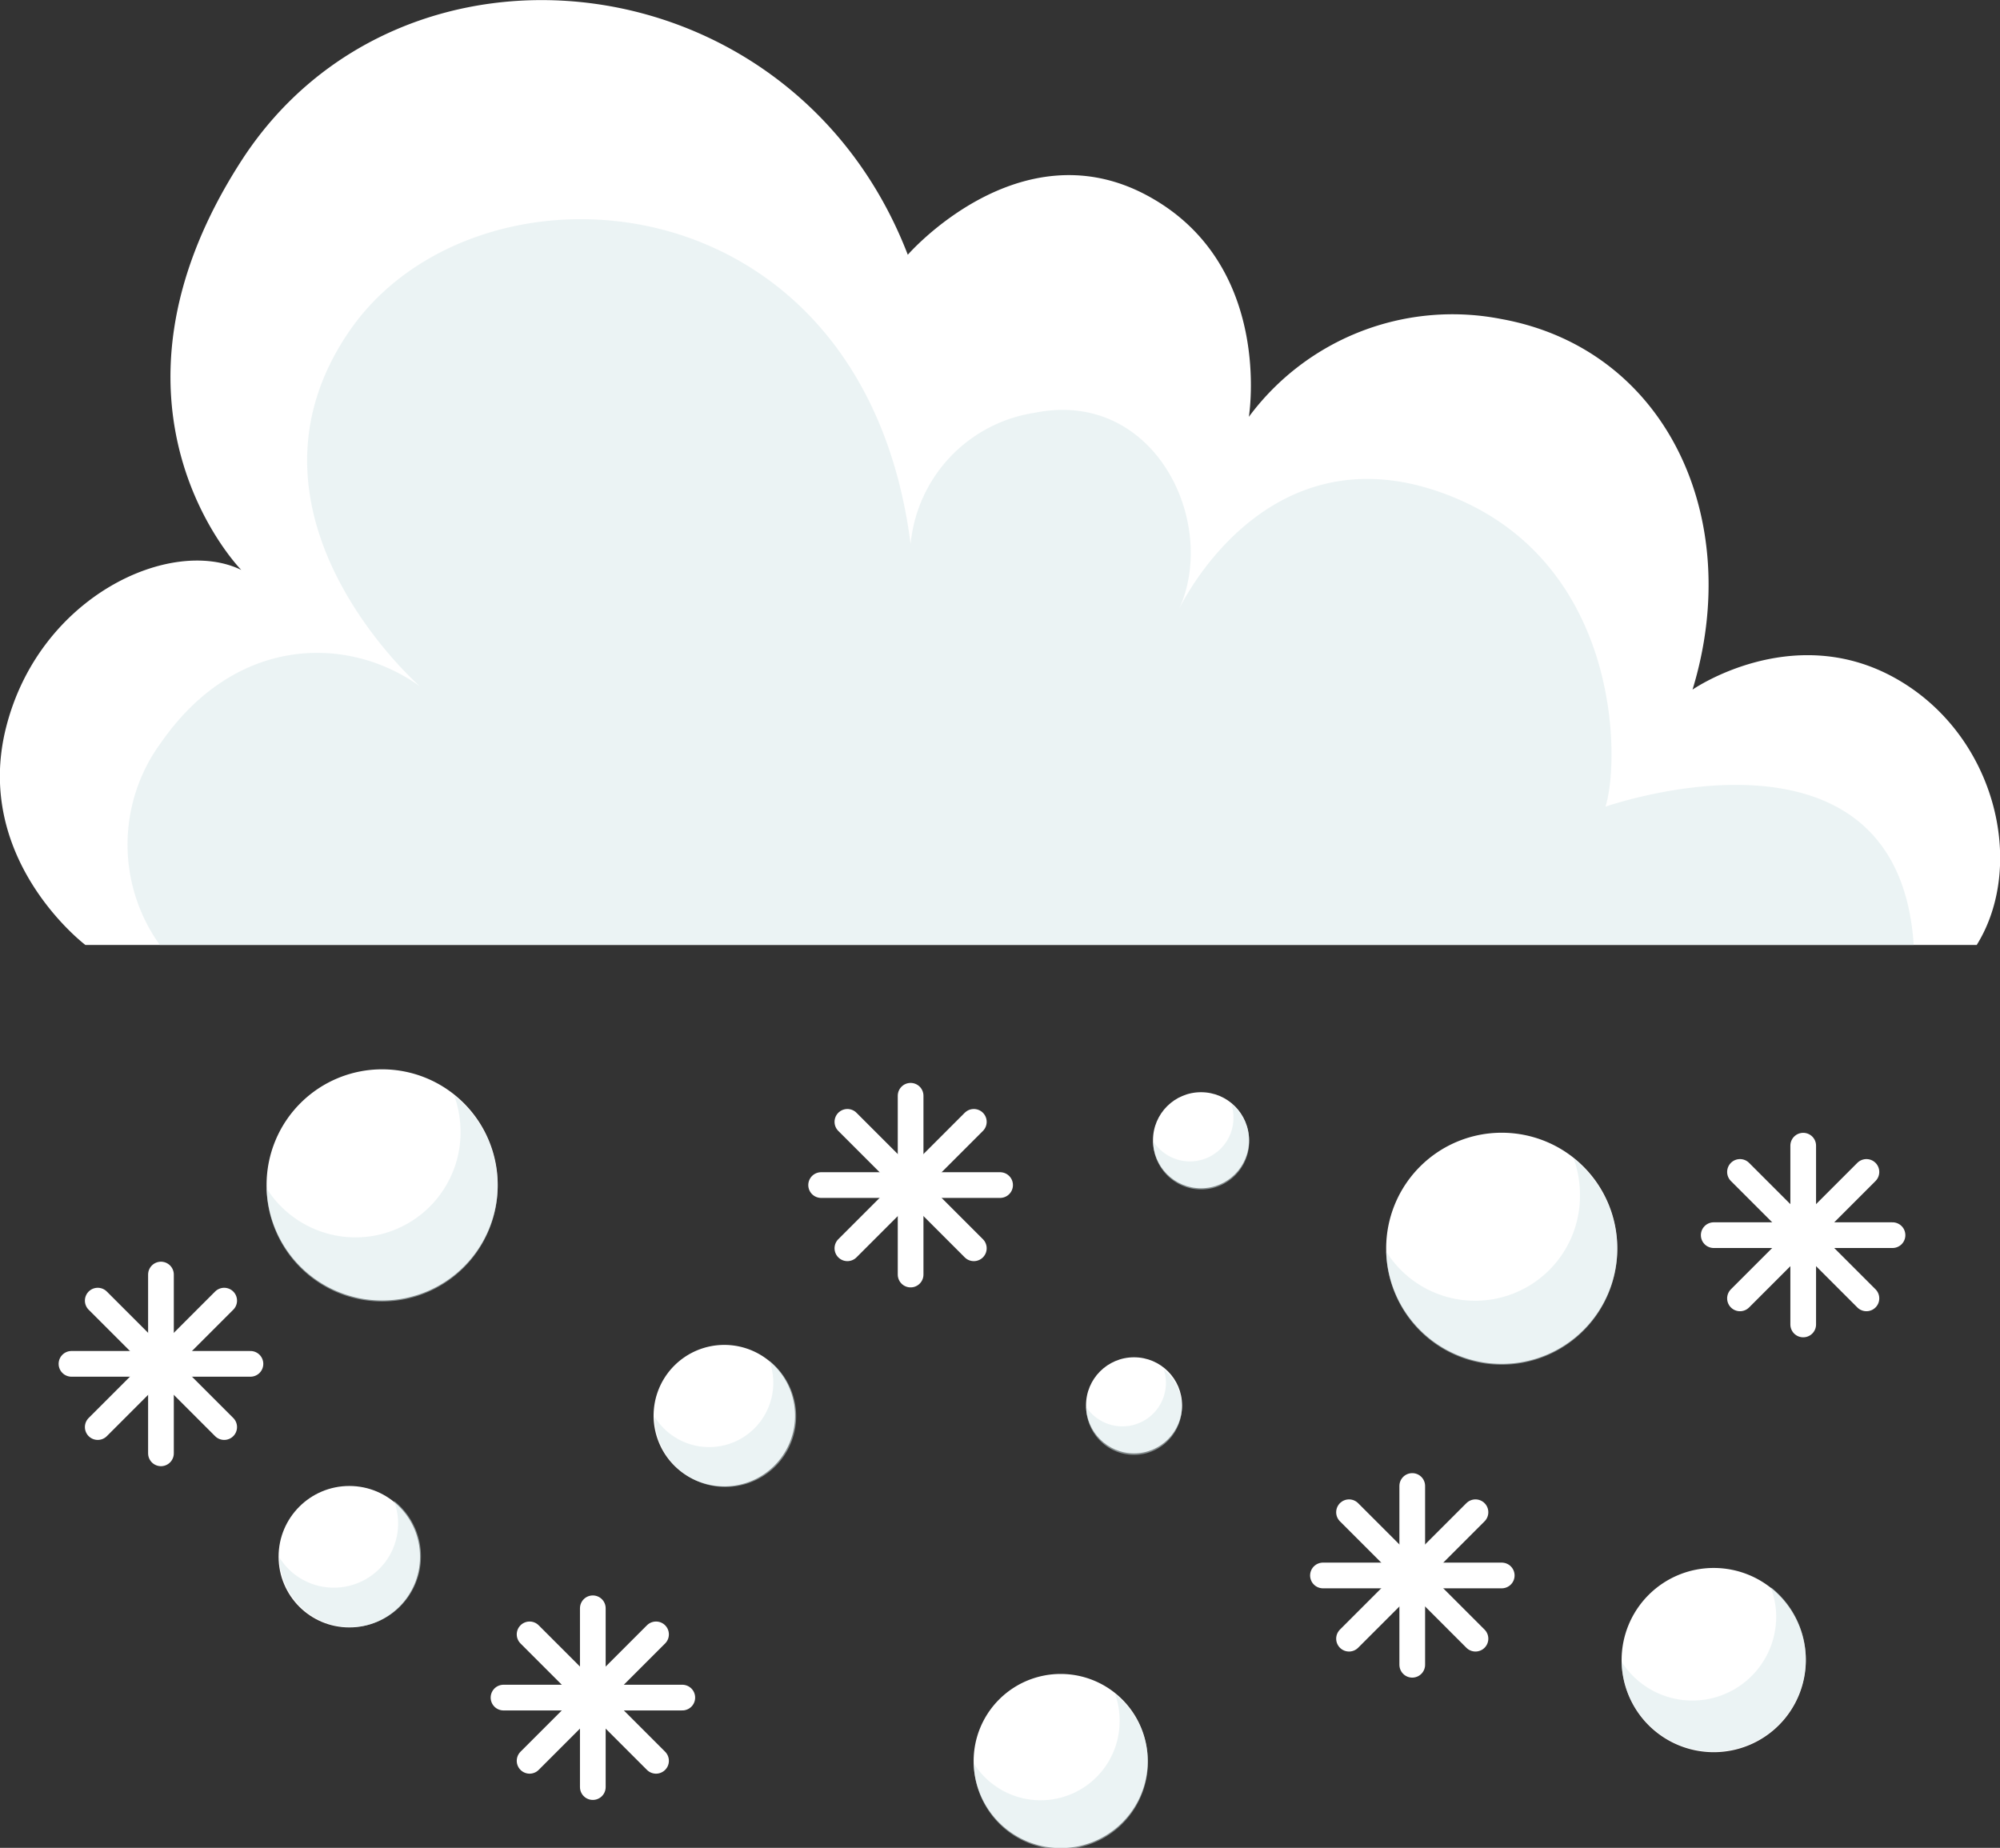 <svg xmlns="http://www.w3.org/2000/svg" viewBox="0 0 106.61 98.5"><rect x="0" y="0" width="106.61" height="98.5" fill="#333333" stroke="none"/><defs><style>.cls-1{isolation:isolate;}.cls-2{fill:none;stroke:#fff;stroke-linecap:round;stroke-linejoin:round;stroke-width:1.37px;}.cls-3{fill:#fff;}.cls-4{fill:#d8e8ea;mix-blend-mode:multiply;opacity:0.5;}</style></defs><g class="cls-1"><g id="Layer_2" data-name="Layer 2"><g id="OBJECTS"><line class="cls-2" x1="8.58" y1="67.94" x2="8.58" y2="77.47"/><line class="cls-2" x1="13.35" y1="72.7" x2="3.81" y2="72.7"/><line class="cls-2" x1="11.95" y1="69.33" x2="5.21" y2="76.07"/><line class="cls-2" x1="11.95" y1="76.07" x2="5.21" y2="69.33"/><line class="cls-2" x1="48.54" y1="58.41" x2="48.54" y2="67.94"/><line class="cls-2" x1="53.31" y1="63.17" x2="43.77" y2="63.17"/><line class="cls-2" x1="51.91" y1="59.8" x2="45.17" y2="66.54"/><line class="cls-2" x1="51.91" y1="66.54" x2="45.17" y2="59.8"/><line class="cls-2" x1="75.28" y1="79.21" x2="75.28" y2="88.74"/><line class="cls-2" x1="80.05" y1="83.98" x2="70.52" y2="83.98"/><line class="cls-2" x1="78.65" y1="80.61" x2="71.91" y2="87.35"/><line class="cls-2" x1="78.65" y1="87.35" x2="71.91" y2="80.61"/><line class="cls-2" x1="31.6" y1="85.73" x2="31.6" y2="95.26"/><line class="cls-2" x1="36.37" y1="90.49" x2="26.84" y2="90.49"/><line class="cls-2" x1="34.97" y1="87.12" x2="28.23" y2="93.86"/><line class="cls-2" x1="34.97" y1="93.86" x2="28.23" y2="87.12"/><line class="cls-2" x1="96.12" y1="61.07" x2="96.12" y2="70.6"/><line class="cls-2" x1="100.88" y1="65.84" x2="91.35" y2="65.84"/><line class="cls-2" x1="99.49" y1="62.47" x2="92.75" y2="69.21"/><line class="cls-2" x1="99.49" y1="69.21" x2="92.75" y2="62.47"/><path class="cls-3" d="M26.53,63.17A6.16,6.16,0,1,1,20.37,57,6.16,6.16,0,0,1,26.53,63.17Z"/><path class="cls-4" d="M24.19,58.34a5.78,5.78,0,0,1,.36,2,5.6,5.6,0,0,1-10.34,3,6.16,6.16,0,1,0,10-4.94Z"/><path class="cls-3" d="M86.21,66.54a6.16,6.16,0,1,1-6.16-6.16A6.16,6.16,0,0,1,86.21,66.54Z"/><path class="cls-4" d="M83.87,61.71a5.77,5.77,0,0,1,.35,2,5.59,5.59,0,0,1-10.33,3,6.16,6.16,0,1,0,10-4.94Z"/><circle class="cls-3" cx="18.62" cy="82.98" r="3.77"/><path class="cls-4" d="M21,80a3.42,3.42,0,0,1-3.21,4.63,3.4,3.4,0,0,1-2.89-1.6A3.77,3.77,0,1,0,21,80Z"/><path class="cls-3" d="M96.26,88.49a4.91,4.91,0,1,1-4.91-4.91A4.91,4.91,0,0,1,96.26,88.49Z"/><path class="cls-4" d="M94.39,84.64a4.24,4.24,0,0,1,.29,1.56,4.47,4.47,0,0,1-8.24,2.38,4.91,4.91,0,1,0,8-3.94Z"/><circle class="cls-3" cx="64.02" cy="60.78" r="2.56"/><path class="cls-4" d="M65.61,58.78a2.38,2.38,0,0,1,.14.81,2.32,2.32,0,0,1-4.28,1.24,2.56,2.56,0,1,0,4.14-2Z"/><circle class="cls-3" cx="60.45" cy="74.91" r="2.56"/><path class="cls-4" d="M62,72.91a2.2,2.2,0,0,1,.15.81A2.32,2.32,0,0,1,57.9,75a2.55,2.55,0,1,0,4.13-2Z"/><path class="cls-3" d="M42.38,75.47a3.77,3.77,0,1,1-3.77-3.78A3.77,3.77,0,0,1,42.38,75.47Z"/><path class="cls-4" d="M41,72.51a3.37,3.37,0,0,1,.22,1.2,3.42,3.42,0,0,1-6.32,1.82,3.77,3.77,0,1,0,6.1-3Z"/><path class="cls-3" d="M61.18,93.86a4.64,4.64,0,1,1-4.64-4.63A4.64,4.64,0,0,1,61.18,93.86Z"/><path class="cls-4" d="M59.41,90.23a4,4,0,0,1,.27,1.47A4.21,4.21,0,0,1,51.91,94a4.64,4.64,0,1,0,7.5-3.72Z"/><path class="cls-3" d="M105.37,50.37H4.55s-6-4.54-4.23-11.58,8.82-10.22,12.54-8.41c0,0-8.49-8.63,0-21.8s29.4-10.91,35.53,5c0,0,5.91-6.81,12.72-3.18s5.46,11.82,5.46,11.82A13.51,13.51,0,0,1,80,17c8.86,1.59,13,10.68,10.22,19.76,0,0,5.23-3.63,10.68-.68S108.05,46.06,105.37,50.37Z"/><path class="cls-4" d="M8.52,50.37a9.17,9.17,0,0,1,.06-10.78c4-5.75,10-5.75,13.81-3,0,0-10.5-9.15-3.76-18.95S46,9.15,48.54,29a7.83,7.83,0,0,1,6.63-7c6.39-1.28,9.8,5.87,7.67,10.49,0,0,4.47-9.64,14-6.23S86.39,40.44,85.58,43c0,0,15.58-5.48,16.43,7.37Z"/></g></g></g></svg>